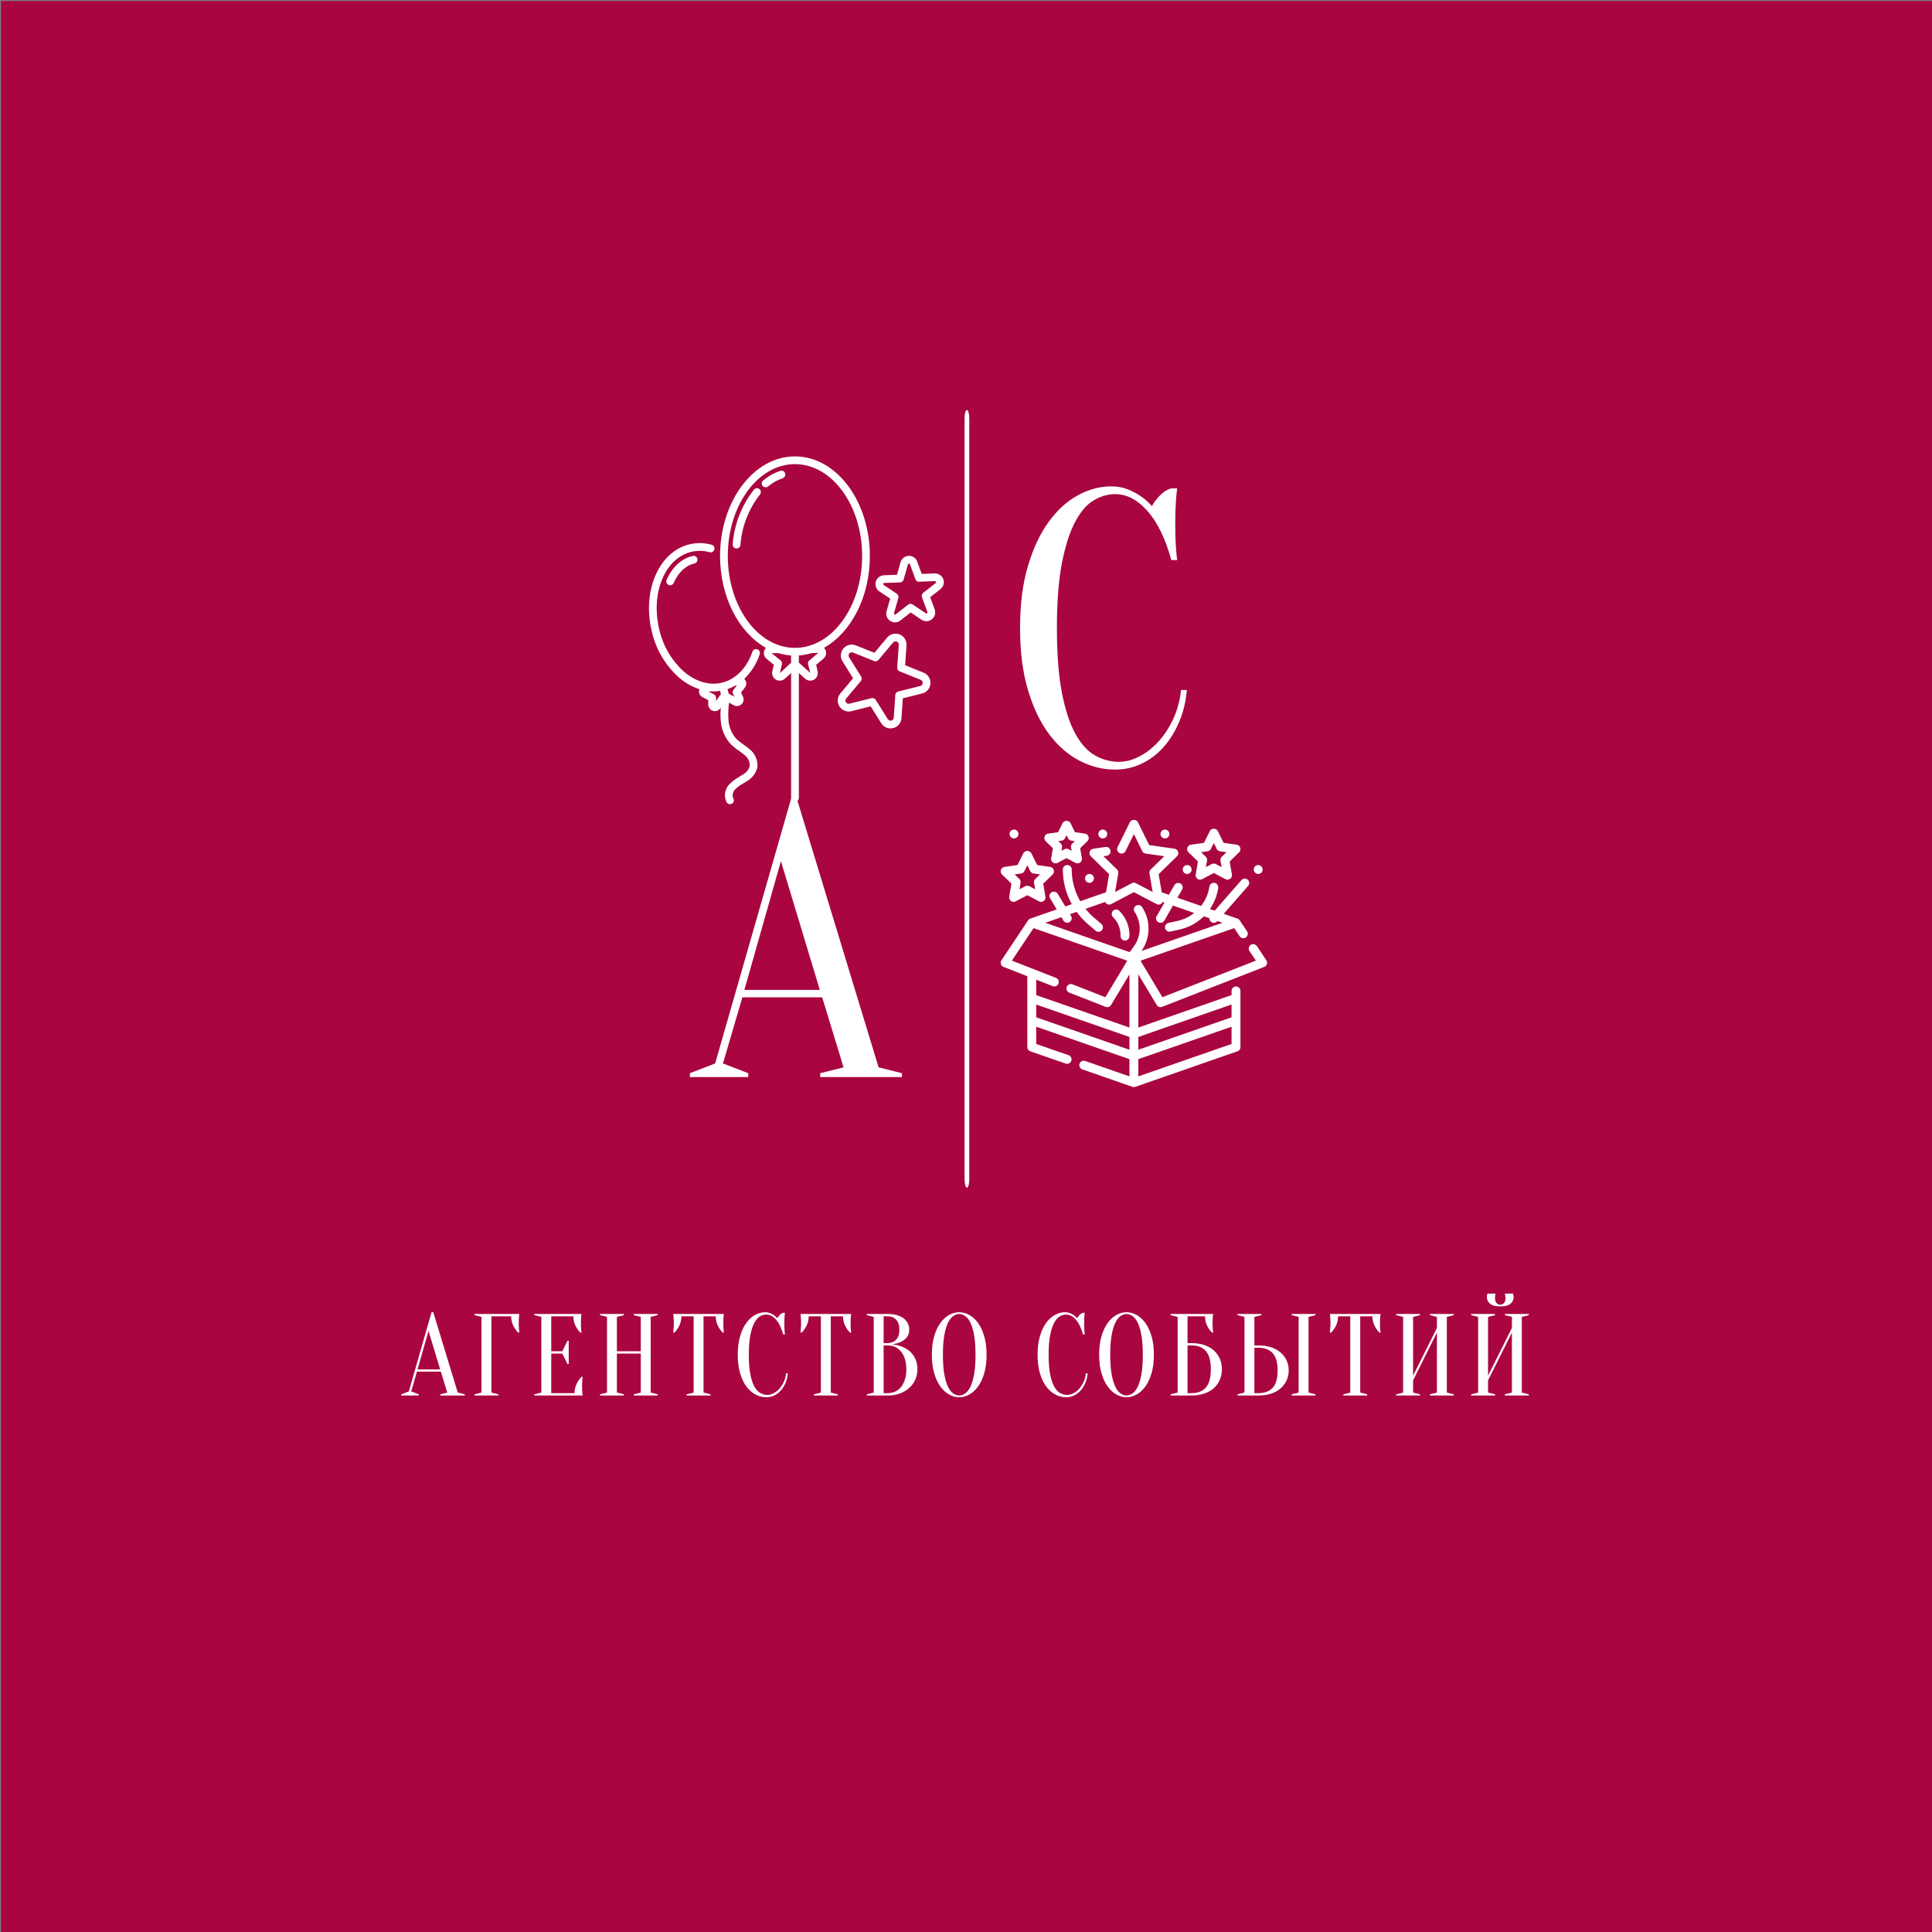 <?xml version="1.0" encoding="UTF-8" standalone="no" ?>
<!DOCTYPE svg PUBLIC "-//W3C//DTD SVG 1.1//EN" "http://www.w3.org/Graphics/SVG/1.1/DTD/svg11.dtd">
<svg xmlns="http://www.w3.org/2000/svg" xmlns:xlink="http://www.w3.org/1999/xlink" version="1.1" width="500" height="500" viewBox="0 0 500 500" xml:space="preserve">
<rect x="0" y="0" width="500" height="500" fill="#808080" stroke="none"/>
<desc>Created with Fabric.js 3.6.3</desc>
<defs>
</defs>
<g transform="matrix(0.5 0 0 0.5 250.25 250.25)"  >
<rect style="stroke: none; stroke-width: 1; stroke-dasharray: none; stroke-linecap: butt; stroke-dashoffset: 0; stroke-linejoin: miter; stroke-miterlimit: 4; fill: rgb(169,6,65); fill-rule: nonzero; opacity: 1;"  x="-500" y="-500" rx="0" ry="0" width="1000" height="1000" />
</g>
<g transform="matrix(1 0 0 1 250.503 351.686)" style=""  ><path fill="#ffffff" opacity="1" d="M-139.60-7.26L-142.44 2.72L-136.59 2.72L-139.60-7.26ZM-134.75 8.71L-136.41 3.29L-142.59 3.29L-144.09 8.41L-142.13 9.16L-142.13 9.47L-146.65 9.47L-146.65 9.16L-144.70 8.41L-138.82-12.08L-138.37-12.08L-132.04 8.71L-130.23 9.16L-130.23 9.47L-136.56 9.47L-136.56 9.16L-134.75 8.71Z"/><path fill="#ffffff" opacity="1" d="M-123.33-11.02L-123.33 8.71L-121.52 9.16L-121.52 9.47L-127.70 9.47L-127.70 9.16L-125.89 8.71L-125.89-10.87L-127.70-11.33L-127.70-11.63L-116.10-11.63Q-116.16-11.36-116.19-10.99L-116.19-10.99Q-116.22-10.66-116.24-10.23Q-116.25-9.79-116.25-9.22L-116.25-9.22Q-116.25-8.79-116.24-8.39Q-116.22-7.98-116.19-7.62L-116.19-7.62Q-116.16-7.20-116.10-6.81L-116.10-6.81L-116.40-6.81Q-117.18-7.59-117.70-8.67Q-118.21-9.76-118.21-11.02L-118.21-11.02L-123.33-11.02Z"/><path fill="#ffffff" opacity="1" d="M-107.84 8.86L-101.82 8.86Q-101.82 7.60-101.30 6.51Q-100.79 5.43-100.01 4.64L-100.01 4.64L-99.71 4.64Q-99.77 5.04-99.80 5.46L-99.80 5.46Q-99.83 5.82-99.84 6.24Q-99.86 6.66-99.86 7.06L-99.86 7.06Q-99.86 7.63-99.84 8.06Q-99.83 8.50-99.80 8.83L-99.80 8.83Q-99.77 9.19-99.71 9.47L-99.71 9.47L-112.21 9.47L-112.21 9.16L-110.40 8.71L-110.40-10.87L-112.21-11.33L-112.21-11.63L-100.01-11.63Q-100.07-11.36-100.10-10.99L-100.10-10.99Q-100.13-10.66-100.14-10.23Q-100.16-9.79-100.16-9.22L-100.16-9.22Q-100.16-8.79-100.14-8.39Q-100.13-7.98-100.10-7.62L-100.10-7.62Q-100.07-7.20-100.01-6.81L-100.01-6.81L-100.31-6.81Q-101.09-7.59-101.61-8.67Q-102.12-9.76-102.12-11.02L-102.12-11.02L-107.84-11.02L-107.84-1.98L-104.98-1.98L-103.63-4.70L-103.32-4.70L-103.32 1.33L-103.63 1.33L-104.98-1.38L-107.84-1.38L-107.84 8.86Z"/><path fill="#ffffff" opacity="1" d="M-84.67-1.38L-90.85-1.38L-90.85 8.71L-89.04 9.16L-89.04 9.47L-95.22 9.47L-95.22 9.16L-93.41 8.71L-93.41-10.87L-95.22-11.33L-95.22-11.63L-89.04-11.63L-89.04-11.33L-90.85-10.87L-90.85-1.98L-84.67-1.98L-84.67-10.87L-86.48-11.33L-86.48-11.63L-80.30-11.63L-80.30-11.33L-82.11-10.87L-82.11 8.71L-80.30 9.16L-80.30 9.47L-86.48 9.47L-86.48 9.16L-84.67 8.71L-84.67-1.38Z"/><path fill="#ffffff" opacity="1" d="M-68.43-11.02L-68.43 8.71L-66.62 9.16L-66.62 9.47L-72.80 9.47L-72.80 9.16L-70.99 8.71L-70.99-11.02L-74.16-11.02Q-74.16-9.76-74.67-8.67Q-75.18-7.59-75.96-6.81L-75.96-6.81L-76.26-6.81Q-76.23-7.20-76.20-7.62L-76.20-7.62Q-76.17-7.98-76.14-8.39Q-76.11-8.79-76.11-9.22L-76.11-9.22Q-76.11-9.79-76.14-10.23Q-76.17-10.66-76.20-10.99L-76.20-10.99Q-76.23-11.36-76.26-11.63L-76.26-11.63L-63.16-11.63Q-63.22-11.36-63.25-10.99L-63.25-10.99Q-63.28-10.66-63.29-10.23Q-63.31-9.79-63.31-9.22L-63.31-9.22Q-63.31-8.79-63.29-8.39Q-63.28-7.98-63.25-7.62L-63.25-7.62Q-63.22-7.20-63.16-6.81L-63.16-6.81L-63.46-6.81Q-64.24-7.59-64.75-8.67Q-65.27-9.76-65.27-11.02L-65.27-11.02L-68.43-11.02Z"/><path fill="#ffffff" opacity="1" d="M-52.19-11.48L-52.19-11.48Q-53.03-11.48-53.85-10.99Q-54.66-10.51-55.29-9.32Q-55.93-8.13-56.32-6.13Q-56.71-4.12-56.71-1.08L-56.71-1.08Q-56.71 1.96-56.32 3.97Q-55.93 5.97-55.26 7.16Q-54.60 8.35-53.73 8.83Q-52.85 9.32-51.89 9.32L-51.89 9.32Q-51.10 9.32-50.29 8.89Q-49.48 8.47-48.80 7.72Q-48.12 6.96-47.65 5.94Q-47.19 4.92-47.07 3.74L-47.07 3.74L-46.61 3.74Q-46.74 5.10-47.22 6.23Q-47.70 7.36-48.44 8.19Q-49.18 9.01-50.14 9.47Q-51.10 9.92-52.19 9.92L-52.19 9.92Q-53.61 9.92-54.93 9.24Q-56.26 8.56-57.30 7.19Q-58.34 5.82-58.95 3.76Q-59.57 1.69-59.57-1.08L-59.57-1.08Q-59.57-3.85-58.95-5.92Q-58.34-7.98-57.33-9.35Q-56.32-10.72-55.05-11.40Q-53.79-12.08-52.49-12.08L-52.49-12.08Q-51.77-12.08-51.18-11.84Q-50.59-11.60-50.17-11.30L-50.17-11.30Q-49.69-10.96-49.33-10.54L-49.33-10.54Q-49.09-10.99-48.68-11.40Q-48.27-11.81-47.82-11.93L-47.82-11.93L-47.37-11.93Q-47.43-11.48-47.46-11.02L-47.46-11.02Q-47.49-10.60-47.50-10.14Q-47.52-9.67-47.52-9.22L-47.52-9.22Q-47.52-8.70-47.50-8.21Q-47.49-7.71-47.46-7.29L-47.46-7.29Q-47.43-6.81-47.37-6.35L-47.37-6.35L-47.82-6.35Q-48.51-8.85-49.67-10.17Q-50.83-11.48-52.19-11.48Z"/><path fill="#ffffff" opacity="1" d="M-35.50-11.02L-35.50 8.71L-33.69 9.16L-33.69 9.47L-39.87 9.47L-39.87 9.16L-38.06 8.71L-38.06-11.02L-41.22-11.02Q-41.22-9.76-41.73-8.67Q-42.25-7.59-43.03-6.81L-43.03-6.81L-43.33-6.81Q-43.30-7.20-43.27-7.62L-43.27-7.62Q-43.24-7.98-43.21-8.39Q-43.18-8.79-43.18-9.22L-43.18-9.22Q-43.18-9.79-43.21-10.23Q-43.24-10.66-43.27-10.99L-43.27-10.99Q-43.30-11.36-43.33-11.63L-43.33-11.63L-30.22-11.63Q-30.28-11.36-30.31-10.99L-30.31-10.99Q-30.34-10.66-30.36-10.23Q-30.37-9.79-30.37-9.22L-30.37-9.22Q-30.37-8.79-30.36-8.39Q-30.34-7.98-30.31-7.62L-30.31-7.62Q-30.28-7.20-30.22-6.81L-30.22-6.81L-30.52-6.81Q-31.31-7.59-31.82-8.67Q-32.33-9.76-32.33-11.02L-32.33-11.02L-35.50-11.02Z"/><path fill="#ffffff" opacity="1" d="M-20.76 9.47L-26.18 9.47L-26.18 9.16L-24.38 8.71L-24.38-10.87L-26.18-11.33L-26.18-11.63L-20.76-11.63Q-19.34-11.63-18.31-11.31Q-17.27-10.99-16.57-10.44Q-15.88-9.88-15.53-9.14Q-15.19-8.40-15.19-7.56L-15.19-7.56Q-15.19-6.90-15.38-6.38Q-15.58-5.87-15.89-5.49Q-16.21-5.12-16.62-4.83Q-17.02-4.55-17.45-4.36L-17.45-4.36Q-18.44-3.91-19.71-3.79L-19.71-3.79Q-17.84-3.61-16.39-2.86L-16.39-2.86Q-15.76-2.53-15.17-2.06Q-14.58-1.59-14.12-0.91Q-13.65-0.24-13.36 0.65Q-13.08 1.54-13.08 2.69L-13.08 2.69Q-13.08 4.10-13.62 5.34Q-14.16 6.57-15.17 7.49Q-16.18 8.41-17.60 8.94Q-19.01 9.47-20.76 9.47L-20.76 9.47ZM-20.76-3.49L-21.82-3.49L-21.82 8.86L-20.76 8.86Q-19.74 8.86-18.86 8.47Q-17.99 8.08-17.34 7.30Q-16.69 6.51-16.32 5.37Q-15.94 4.22-15.94 2.69L-15.94 2.69Q-15.94 1.15-16.32 0.00Q-16.69-1.14-17.34-1.92Q-17.99-2.71-18.86-3.10Q-19.74-3.49-20.76-3.49L-20.76-3.49ZM-21.82-11.02L-21.82-4.09L-20.76-4.09Q-19.41-4.12-18.58-4.98Q-17.75-5.84-17.75-7.56L-17.75-7.56Q-17.75-9.28-18.58-10.15Q-19.41-11.02-20.76-11.02L-20.76-11.02L-21.82-11.02Z"/><path fill="#ffffff" opacity="1" d="M4.82-1.08L4.82-1.08Q4.82 1.69 4.20 3.76Q3.59 5.82 2.58 7.19Q1.57 8.56 0.30 9.24Q-0.96 9.92-2.26 9.92L-2.26 9.92Q-3.56 9.92-4.82 9.24Q-6.09 8.56-7.10 7.19Q-8.11 5.82-8.72 3.76Q-9.34 1.69-9.34-1.08L-9.34-1.08Q-9.34-3.85-8.72-5.92Q-8.11-7.98-7.10-9.35Q-6.09-10.72-4.82-11.40Q-3.56-12.08-2.26-12.08L-2.26-12.08Q-0.96-12.08 0.30-11.40Q1.57-10.72 2.58-9.35Q3.59-7.98 4.20-5.92Q4.82-3.85 4.82-1.08ZM1.96-1.08L1.96-1.08Q1.96-4.18 1.58-6.22Q1.21-8.25 0.59-9.46Q-0.03-10.66-0.78-11.14Q-1.54-11.63-2.26-11.63L-2.26-11.63Q-2.98-11.63-3.74-11.14Q-4.49-10.66-5.11-9.46Q-5.73-8.25-6.10-6.22Q-6.48-4.18-6.48-1.08L-6.48-1.08Q-6.48 2.02-6.10 4.06Q-5.73 6.09-5.11 7.30Q-4.49 8.50-3.74 8.98Q-2.98 9.47-2.26 9.47L-2.26 9.47Q-1.54 9.47-0.78 8.98Q-0.03 8.50 0.59 7.30Q1.21 6.09 1.58 4.06Q1.96 2.02 1.96-1.08Z"/><path fill="#ffffff" opacity="1" d=""/><path fill="#ffffff" opacity="1" d="M25.40-11.48L25.40-11.48Q24.56-11.48 23.74-10.99Q22.93-10.51 22.30-9.32Q21.67-8.13 21.27-6.13Q20.88-4.12 20.88-1.08L20.88-1.08Q20.88 1.96 21.27 3.97Q21.67 5.97 22.33 7.16Q22.99 8.35 23.86 8.83Q24.74 9.32 25.70 9.32L25.70 9.32Q26.49 9.32 27.30 8.89Q28.11 8.47 28.79 7.72Q29.47 6.96 29.94 5.94Q30.40 4.92 30.52 3.74L30.52 3.74L30.98 3.74Q30.86 5.10 30.37 6.23Q29.89 7.36 29.15 8.19Q28.41 9.01 27.45 9.47Q26.49 9.92 25.40 9.92L25.40 9.92Q23.99 9.92 22.66 9.24Q21.33 8.56 20.29 7.19Q19.25 5.82 18.64 3.76Q18.02 1.69 18.02-1.08L18.02-1.08Q18.02-3.85 18.64-5.92Q19.25-7.98 20.26-9.35Q21.27-10.72 22.54-11.40Q23.80-12.08 25.10-12.08L25.10-12.08Q25.82-12.08 26.41-11.84Q27.00-11.60 27.42-11.30L27.42-11.30Q27.90-10.96 28.26-10.54L28.26-10.54Q28.51-10.99 28.91-11.40Q29.32-11.81 29.77-11.93L29.77-11.93L30.22-11.93Q30.16-11.48 30.13-11.02L30.13-11.02Q30.10-10.60 30.09-10.14Q30.07-9.67 30.07-9.22L30.07-9.22Q30.07-8.70 30.09-8.21Q30.10-7.71 30.13-7.29L30.13-7.29Q30.16-6.81 30.22-6.35L30.22-6.35L29.77-6.35Q29.08-8.85 27.92-10.17Q26.76-11.48 25.40-11.48Z"/><path fill="#ffffff" opacity="1" d="M48.12-1.08L48.12-1.08Q48.12 1.69 47.50 3.76Q46.89 5.82 45.88 7.19Q44.87 8.56 43.60 9.24Q42.34 9.92 41.04 9.92L41.04 9.92Q39.74 9.92 38.48 9.24Q37.21 8.56 36.20 7.19Q35.19 5.82 34.58 3.76Q33.96 1.69 33.96-1.08L33.96-1.08Q33.96-3.85 34.58-5.92Q35.19-7.98 36.20-9.35Q37.21-10.72 38.48-11.40Q39.74-12.08 41.04-12.08L41.04-12.08Q42.34-12.08 43.60-11.40Q44.87-10.72 45.88-9.35Q46.89-7.98 47.50-5.92Q48.12-3.85 48.12-1.08ZM45.26-1.08L45.26-1.08Q45.26-4.18 44.88-6.22Q44.51-8.25 43.89-9.46Q43.27-10.66 42.52-11.14Q41.76-11.63 41.04-11.63L41.04-11.63Q40.32-11.63 39.56-11.14Q38.81-10.66 38.19-9.46Q37.58-8.25 37.20-6.22Q36.82-4.18 36.82-1.08L36.82-1.08Q36.82 2.02 37.20 4.06Q37.58 6.09 38.19 7.30Q38.81 8.50 39.56 8.98Q40.32 9.47 41.04 9.47L41.04 9.47Q41.76 9.47 42.52 8.98Q43.27 8.50 43.89 7.30Q44.51 6.09 44.88 4.06Q45.26 2.02 45.26-1.08Z"/><path fill="#ffffff" opacity="1" d="M56.83-11.02L56.83-4.09L57.88-4.09Q59.75-4.09 61.21-3.58Q62.68-3.07 63.67-2.17Q64.66-1.26 65.19-0.03Q65.72 1.21 65.72 2.69L65.72 2.69Q65.72 4.16 65.19 5.40Q64.66 6.63 63.67 7.54Q62.68 8.44 61.21 8.95Q59.75 9.47 57.88 9.47L57.88 9.47L52.46 9.47L52.46 9.16L54.27 8.71L54.27-10.87L52.46-11.33L52.46-11.63L63.46-11.63Q63.40-11.36 63.37-10.99L63.37-10.99Q63.34-10.66 63.32-10.23Q63.31-9.79 63.31-9.22L63.31-9.22Q63.31-8.79 63.32-8.39Q63.34-7.98 63.37-7.62L63.37-7.62Q63.40-7.20 63.46-6.81L63.46-6.81L63.16-6.81Q62.37-7.59 61.86-8.67Q61.35-9.76 61.35-11.02L61.35-11.02L56.83-11.02ZM56.83-3.49L56.83 8.86L57.88 8.86Q60.26 8.86 61.56 7.42Q62.86 5.97 62.86 2.69L62.86 2.69Q62.86-0.60 61.56-2.04Q60.26-3.49 57.88-3.49L57.88-3.49L56.83-3.49Z"/><path fill="#ffffff" opacity="1" d="M88.14-10.87L88.14 8.71L89.95 9.16L89.95 9.47L83.77 9.47L83.77 9.16L85.58 8.71L85.58-10.87L83.77-11.33L83.77-11.63L89.95-11.63L89.95-11.33L88.14-10.87ZM74.13-3.49L75.18-3.49Q77.05-3.49 78.51-2.99Q79.97-2.50 80.97-1.61Q81.96-0.72 82.49 0.46Q83.01 1.63 83.01 2.99L83.01 2.99Q83.01 4.34 82.49 5.52Q81.96 6.69 80.97 7.58Q79.97 8.47 78.51 8.97Q77.05 9.47 75.18 9.47L75.18 9.47L69.76 9.47L69.76 9.16L71.56 8.71L71.56-10.87L69.76-11.33L69.76-11.63L75.93-11.63L75.93-11.33L74.13-10.87L74.13-3.49ZM74.13-2.89L74.13 8.86L75.18 8.86Q77.56 8.86 78.86 7.46Q80.15 6.06 80.15 2.99L80.15 2.99Q80.15-0.09 78.86-1.49Q77.56-2.89 75.18-2.89L75.18-2.89L74.13-2.89Z"/><path fill="#ffffff" opacity="1" d="M101.52-11.02L101.52 8.71L103.32 9.16L103.32 9.47L97.15 9.47L97.15 9.16L98.95 8.71L98.95-11.02L95.79-11.02Q95.79-9.76 95.28-8.67Q94.77-7.59 93.98-6.81L93.98-6.81L93.68-6.81Q93.71-7.20 93.74-7.62L93.74-7.62Q93.77-7.98 93.80-8.39Q93.83-8.79 93.83-9.22L93.83-9.22Q93.83-9.79 93.80-10.23Q93.77-10.66 93.74-10.99L93.74-10.99Q93.71-11.36 93.68-11.63L93.68-11.63L106.79-11.63Q106.73-11.36 106.70-10.99L106.70-10.99Q106.67-10.66 106.65-10.23Q106.64-9.79 106.64-9.22L106.64-9.22Q106.64-8.79 106.65-8.39Q106.67-7.98 106.70-7.62L106.70-7.62Q106.73-7.20 106.79-6.81L106.79-6.81L106.49-6.81Q105.70-7.59 105.19-8.67Q104.68-9.76 104.68-11.02L104.68-11.02L101.52-11.02Z"/><path fill="#ffffff" opacity="1" d="M121.37-6.81L115.20 5.55L115.20 8.71L117.00 9.16L117.00 9.47L110.83 9.47L110.83 9.16L112.63 8.71L112.63-10.87L110.83-11.33L110.83-11.63L117.00-11.63L117.00-11.33L115.20-10.87L115.20 4.34L121.37-8.01L121.37-10.87L119.57-11.33L119.57-11.63L125.74-11.63L125.74-11.33L123.93-10.87L123.93 8.71L125.74 9.16L125.74 9.47L119.57 9.47L119.57 9.16L121.37 8.71L121.37-6.81Z"/><path fill="#ffffff" opacity="1" d="M140.78-6.81L134.60 5.55L134.60 8.71L136.41 9.16L136.41 9.47L130.23 9.47L130.23 9.16L132.04 8.71L132.04-10.87L130.23-11.33L130.23-11.63L136.41-11.63L136.41-11.33L134.60-10.87L134.60 4.34L140.78-8.01L140.78-10.87L138.97-11.33L138.97-11.63L145.15-11.63L145.15-11.33L143.34-10.87L143.34 8.71L145.15 9.16L145.15 9.47L138.97 9.47L138.97 9.16L140.78 8.71L140.78-6.81ZM137.77-14.04L137.77-14.04Q138.34-14.04 138.73-14.47Q139.12-14.91 139.12-15.69L139.12-15.69Q139.12-15.94 139.09-16.13Q139.06-16.33 139.03-16.51L139.03-16.51Q139.00-16.69 138.97-16.90L138.97-16.90L141.08-16.90Q141.11-16.78 141.14-16.63L141.14-16.63Q141.17-16.48 141.20-16.31Q141.23-16.15 141.23-16.00L141.23-16.00Q141.23-14.97 140.40-14.28Q139.57-13.59 137.77-13.59L137.77-13.59Q135.96-13.59 135.13-14.28Q134.30-14.97 134.30-16.00L134.30-16.00Q134.30-16.15 134.31-16.31Q134.33-16.48 134.36-16.63L134.36-16.63Q134.39-16.78 134.45-16.90L134.45-16.90L136.56-16.90Q136.50-16.69 136.47-16.51L136.47-16.51Q136.44-16.33 136.42-16.13Q136.41-15.94 136.41-15.69L136.41-15.69Q136.41-14.91 136.80-14.47Q137.19-14.04 137.77-14.04Z"/></g><g transform="matrix(1 0 0 1 180.841 247.111)" style=""  ><path fill="#ffffff" opacity="1" d="M21.26-24.25L11.80 9.08L31.33 9.08L21.26-24.25ZM37.47 29.12L31.94 10.99L11.29 10.99L6.26 28.11L12.80 30.63L12.80 31.63L-2.30 31.63L-2.30 30.63L4.24 28.11L23.88-40.37L25.39-40.37L46.54 29.12L52.58 30.63L52.58 31.63L31.43 31.63L31.43 30.63L37.47 29.12Z"/></g><g transform="matrix(0 -2.359 0.609 0 250.24 206.752)"  >
<path style="stroke: none; stroke-width: 1; stroke-dasharray: none; stroke-linecap: butt; stroke-dashoffset: 0; stroke-linejoin: miter; stroke-miterlimit: 4; fill: rgb(255,255,255); fill-rule: nonzero; opacity: 1;"  transform=" translate(-49.95, -50)" d="M 91.7 49 H 8.3 c -0.6 0 -1 0.4 -1 1 s 0.4 1 1 1 h 83.3 c 0.6 0 1 -0.4 1 -1 S 92.2 49 91.7 49 z" stroke-linecap="round" />
</g>
<g transform="matrix(1 0 0 1 313.809 166.119)" style=""  ><path fill="#ffffff" opacity="1" d="M-25.22-38.24L-25.22-38.24Q-28.03-38.24-30.75-36.63Q-33.46-35.03-35.56-31.06Q-37.67-27.09-38.98-20.42Q-40.28-13.74-40.28-3.60L-40.28-3.60Q-40.28 6.54-38.98 13.22Q-37.67 19.89-35.46 23.86Q-33.26 27.82-30.34 29.43Q-27.43 31.04-24.22 31.04L-24.22 31.04Q-21.61 31.04-18.90 29.63Q-16.19 28.23-13.93 25.72Q-11.67 23.21-10.11 19.79Q-8.56 16.38-8.16 12.46L-8.16 12.46L-6.65 12.46Q-7.05 16.98-8.66 20.75Q-10.26 24.51-12.72 27.27Q-15.18 30.03-18.40 31.54Q-21.61 33.05-25.22 33.05L-25.22 33.05Q-29.94 33.05-34.36 30.79Q-38.78 28.53-42.24 23.96Q-45.70 19.39-47.76 12.51Q-49.82 5.64-49.82-3.60L-49.82-3.60Q-49.82-12.84-47.76-19.71Q-45.70-26.59-42.34-31.16Q-38.98-35.73-34.76-37.99Q-30.54-40.25-26.23-40.25L-26.23-40.25Q-23.82-40.25-21.86-39.44Q-19.90-38.64-18.50-37.64L-18.50-37.64Q-16.89-36.53-15.69-35.13L-15.69-35.13Q-14.88-36.63-13.53-37.99Q-12.17-39.34-10.67-39.74L-10.67-39.74L-9.16-39.74Q-9.36-38.24-9.46-36.73L-9.46-36.73Q-9.56-35.33-9.61-33.77Q-9.66-32.21-9.66-30.71L-9.66-30.71Q-9.66-29.00-9.61-27.34Q-9.56-25.69-9.46-24.28L-9.46-24.28Q-9.36-22.68-9.16-21.17L-9.16-21.17L-10.67-21.17Q-12.97-29.50-16.84-33.87Q-20.71-38.24-25.22-38.24Z"/></g><g transform="matrix(0.75 0 0 0.75 206.103 163.103)"  >
<g style=""   >
		<g transform="matrix(1.333 0 0 1.333 -17.121 -38.606)"  >
<path style="stroke: none; stroke-width: 1; stroke-dasharray: none; stroke-linecap: butt; stroke-dashoffset: 0; stroke-linejoin: miter; stroke-miterlimit: 4; fill: rgb(255,255,255); fill-rule: nonzero; opacity: 1;"  transform=" translate(-37.159, -21.046)" d="m 39.031 13.602 c -3.199 4.066 -5.121 8.996 -5.512 14.156 c -0.023 0.266 0.055 0.527 0.223 0.73 c 0.172 0.207 0.414 0.336 0.68 0.359 c 0.031 0.004 0.066 0.004 0.098 0 c 0.512 0 0.941 -0.387 0.996 -0.898 c 0.352 -4.762 2.113 -9.309 5.055 -13.066 c 0.355 -0.426 0.297 -1.059 -0.129 -1.41 c -0.422 -0.355 -1.055 -0.297 -1.41 0.129 z" stroke-linecap="round" />
</g>
		<g transform="matrix(1.333 0 0 1.333 -7.879 -52.192)"  >
<path style="stroke: none; stroke-width: 1; stroke-dasharray: none; stroke-linecap: butt; stroke-dashoffset: 0; stroke-linejoin: miter; stroke-miterlimit: 4; fill: rgb(255,255,255); fill-rule: nonzero; opacity: 1;"  transform=" translate(-44.091, -10.856)" d="m 45.789 8.77 c -1.594 0.547 -3.074 1.379 -4.367 2.453 c -0.211 0.168 -0.348 0.41 -0.375 0.676 c -0.027 0.27 0.051 0.535 0.219 0.742 c 0.172 0.207 0.418 0.34 0.684 0.363 c 0.266 0.023 0.531 -0.059 0.738 -0.23 c 1.109 -0.926 2.375 -1.641 3.742 -2.113 c 0.258 -0.078 0.473 -0.258 0.598 -0.496 c 0.125 -0.242 0.148 -0.523 0.059 -0.781 c -0.086 -0.254 -0.273 -0.465 -0.516 -0.582 c -0.246 -0.117 -0.527 -0.129 -0.781 -0.031 z" stroke-linecap="round" />
</g>
		<g transform="matrix(1.333 0 0 1.333 -0.489 -0.393)"  >
<path style="stroke: none; stroke-width: 1; stroke-dasharray: none; stroke-linecap: butt; stroke-dashoffset: 0; stroke-linejoin: miter; stroke-miterlimit: 4; fill: rgb(255,255,255); fill-rule: nonzero; opacity: 1;"  transform=" translate(-49.633, -49.705)" d="m 57.145 54.555 c 6.973 -3.91 11.875 -13.094 11.875 -23.77 c 0 -14.219 -8.695 -25.785 -19.387 -25.785 c -10.691 0 -19.387 11.566 -19.387 25.785 c 0 10.676 4.898 19.859 11.875 23.77 c -0.375 0.383 -0.574 0.91 -0.543 1.449 c 0.031 0.539 0.289 1.039 0.707 1.379 l 1.875 1.574 l -0.387 1.699 h -0.004 c -0.191 0.832 0.184 1.695 0.922 2.129 c 0.738 0.434 1.672 0.34 2.309 -0.234 l 1.637 -1.473 v 32.332 c 0 0.551 0.445 1 1 1 c 0.551 0 1 -0.449 1 -1 v -32.332 l 1.637 1.473 h -0.004 c 0.637 0.57 1.574 0.668 2.312 0.23 c 0.738 -0.434 1.109 -1.297 0.914 -2.133 l -0.387 -1.699 l 1.875 -1.574 c 0.418 -0.34 0.672 -0.84 0.703 -1.379 c 0.031 -0.535 -0.164 -1.062 -0.539 -1.449 z m -24.898 -23.77 c 0 -13.113 7.801 -23.785 17.387 -23.785 c 9.59 0 17.387 10.672 17.387 23.785 c 0 13.113 -7.801 23.785 -17.387 23.785 c -9.586 -0.004 -17.387 -10.672 -17.387 -23.785 z m 13.477 30.316 l 0.523 -2.293 l -0.004 -0.004 c 0.086 -0.363 -0.043 -0.746 -0.328 -0.988 l -2.363 -1.898 h 1.766 h -0.004 c 1.078 0.332 2.195 0.539 3.32 0.617 v 1.863 z m 7.633 -3.281 v -0.004 c -0.289 0.242 -0.418 0.625 -0.332 0.988 l 0.582 2.258 l -2.973 -2.676 v -1.852 c 1.133 -0.082 2.25 -0.289 3.336 -0.625 l 1.727 -0.059 z" stroke-linecap="round" />
</g>
		<g transform="matrix(1.333 0 0 1.333 -31.72 14.99)"  >
<path style="stroke: none; stroke-width: 1; stroke-dasharray: none; stroke-linecap: butt; stroke-dashoffset: 0; stroke-linejoin: miter; stroke-miterlimit: 4; fill: rgb(255,255,255); fill-rule: nonzero; opacity: 1;"  transform=" translate(-26.21, -61.243)" d="m 39.906 54.941 c -0.523 -0.18 -1.09 0.098 -1.273 0.617 c -1.492 4.293 -4.406 7.227 -8 8.043 c -3.238 0.738 -6.699 -0.285 -9.734 -2.891 v 0.004 c -3.297 -2.973 -5.559 -6.914 -6.465 -11.258 c -2.125 -9.355 1.672 -18.23 8.465 -19.773 c 1.535 -0.348 3.133 -0.305 4.644 0.121 c 0.535 0.145 1.086 -0.172 1.23 -0.703 c 0.145 -0.531 -0.168 -1.082 -0.703 -1.23 c -1.832 -0.512 -3.762 -0.559 -5.613 -0.141 c -7.867 1.789 -12.344 11.734 -9.973 22.168 c 1 4.766 3.492 9.086 7.117 12.336 c 1.543 1.352 3.348 2.383 5.297 3.023 c -0.043 0.109 -0.078 0.223 -0.098 0.336 c -0.094 0.719 0.273 1.414 0.918 1.742 l 1.477 0.758 v 1.137 h -0.004 c 0 0.746 0.484 1.406 1.199 1.633 c 0.711 0.227 1.488 -0.035 1.918 -0.648 l 0.133 -0.188 c -0.105 1.121 -0.109 2.246 -0.016 3.363 c 0.145 2.215 1.016 4.316 2.473 5.984 c 0.668 0.664 1.398 1.262 2.18 1.785 c 0.484 0.348 0.945 0.676 1.367 1.039 c 0.949 0.668 1.512 1.758 1.5 2.918 c -0.277 0.988 -0.953 1.816 -1.863 2.289 c -0.289 0.191 -0.59 0.371 -0.887 0.555 c -0.898 0.488 -1.723 1.102 -2.449 1.82 c -1.281 1.234 -1.605 3.16 -0.801 4.742 c 0.133 0.238 0.359 0.414 0.621 0.48 c 0.266 0.07 0.547 0.027 0.777 -0.117 c 0.234 -0.141 0.395 -0.375 0.453 -0.641 s 0.004 -0.547 -0.152 -0.77 c -0.309 -0.82 -0.086 -1.742 0.566 -2.332 c 0.602 -0.578 1.281 -1.074 2.019 -1.473 c 0.324 -0.195 0.645 -0.391 0.957 -0.602 c 1.391 -0.766 2.387 -2.098 2.734 -3.652 c 0.141 -1.848 -0.68 -3.637 -2.176 -4.734 c -0.492 -0.422 -1.012 -0.793 -1.512 -1.152 c -0.672 -0.449 -1.305 -0.961 -1.879 -1.531 c -1.152 -1.348 -1.828 -3.031 -1.934 -4.801 c -0.102 -1.484 -0.047 -2.981 0.164 -4.457 l 1.211 0.676 h -0.004 c 0.652 0.363 1.469 0.262 2.012 -0.25 c 0.543 -0.512 0.695 -1.316 0.371 -1.992 l -0.492 -1.023 l 1 -1.324 c 0.438 -0.57 0.469 -1.359 0.07 -1.965 c -0.07 -0.098 -0.148 -0.188 -0.238 -0.266 c 1.832 -1.777 3.203 -3.969 4 -6.387 c 0.18 -0.52 -0.094 -1.086 -0.609 -1.27 z m -10.707 13.387 v -0.848 c 0 -0.375 -0.207 -0.719 -0.543 -0.887 l -1.32 -0.68 l 0.48 -0.109 c 0.242 0.016 0.484 0.035 0.723 0.035 c 0.57 -0.004 1.141 -0.055 1.703 -0.145 c 0.094 0.277 0.168 0.559 0.223 0.844 z m 5.418 -4.078 l -0.898 1.188 c -0.227 0.301 -0.266 0.699 -0.102 1.039 l 0.367 0.762 l -1.523 -0.848 c -0.059 -0.395 -0.152 -0.781 -0.27 -1.16 c 0.684 -0.227 1.34 -0.52 1.969 -0.875 z" stroke-linecap="round" />
</g>
		<g transform="matrix(1.333 0 0 1.333 -39.506 -20.593)"  >
<path style="stroke: none; stroke-width: 1; stroke-dasharray: none; stroke-linecap: butt; stroke-dashoffset: 0; stroke-linejoin: miter; stroke-miterlimit: 4; fill: rgb(255,255,255); fill-rule: nonzero; opacity: 1;"  transform=" translate(-20.371, -34.555)" d="m 23.156 30.785 c -2.883 0.656 -5.273 2.852 -6.734 6.18 h -0.004 c -0.219 0.504 0.008 1.094 0.516 1.316 c 0.125 0.055 0.262 0.082 0.398 0.082 c 0.398 0 0.758 -0.234 0.914 -0.598 c 1.199 -2.734 3.102 -4.523 5.352 -5.035 c 0.266 -0.051 0.5 -0.211 0.648 -0.438 c 0.148 -0.227 0.195 -0.504 0.137 -0.766 c -0.059 -0.266 -0.227 -0.492 -0.457 -0.633 s -0.512 -0.184 -0.773 -0.113 z" stroke-linecap="round" />
</g>
		<g transform="matrix(1.333 0 0 1.333 30.267 17.528)"  >
<path style="stroke: none; stroke-width: 1; stroke-dasharray: none; stroke-linecap: butt; stroke-dashoffset: 0; stroke-linejoin: miter; stroke-miterlimit: 4; fill: rgb(255,255,255); fill-rule: nonzero; opacity: 1;"  transform=" translate(-72.701, -63.146)" d="m 82.93 60.988 l -4.785 -1.93 l 0.355 -5.148 c 0.082 -1.223 -0.633 -2.363 -1.77 -2.82 c -1.137 -0.461 -2.441 -0.133 -3.231 0.805 l -3.312 3.957 l -4.789 -1.934 c -1.137 -0.457 -2.441 -0.133 -3.231 0.809 c -0.789 0.941 -0.883 2.285 -0.23 3.324 l 2.738 4.375 l -3.316 3.953 v 0.004 c -0.789 0.941 -0.879 2.281 -0.23 3.324 c 0.652 1.039 1.898 1.543 3.09 1.246 l 5.008 -1.254 l 2.738 4.375 h -0.004 c 0.508 0.828 1.406 1.336 2.379 1.336 c 0.238 0 0.48 -0.031 0.711 -0.09 c 1.199 -0.285 2.07 -1.32 2.141 -2.551 l 0.355 -5.148 l 5.008 -1.254 h 0.004 c 1.188 -0.301 2.051 -1.332 2.137 -2.555 c 0.086 -1.227 -0.629 -2.367 -1.766 -2.824 z m -0.859 3.441 l -5.711 1.426 c -0.418 0.105 -0.727 0.469 -0.754 0.898 l -0.406 5.875 c -0.023 0.363 -0.277 0.664 -0.629 0.754 c -0.352 0.09 -0.719 -0.059 -0.91 -0.367 l -3.121 -4.992 h -0.004 c -0.18 -0.293 -0.5 -0.469 -0.844 -0.469 c -0.082 0 -0.164 0.012 -0.246 0.031 l -5.715 1.43 l 0.004 -0.004 c -0.352 0.094 -0.719 -0.059 -0.91 -0.367 c -0.199 -0.305 -0.172 -0.703 0.07 -0.977 l 3.781 -4.512 v -0.004 c 0.277 -0.332 0.309 -0.805 0.078 -1.172 l -3.121 -4.988 c -0.191 -0.309 -0.168 -0.703 0.066 -0.98 c 0.23 -0.277 0.617 -0.375 0.953 -0.238 l 5.461 2.199 c 0.402 0.164 0.863 0.047 1.141 -0.285 l 3.781 -4.512 c 0.23 -0.277 0.617 -0.375 0.949 -0.238 c 0.336 0.133 0.547 0.469 0.523 0.832 l -0.406 5.875 c -0.031 0.434 0.219 0.84 0.621 1 l 5.461 2.199 c 0.336 0.137 0.543 0.473 0.52 0.832 c -0.023 0.363 -0.277 0.664 -0.629 0.754 z" stroke-linecap="round" />
</g>
		<g transform="matrix(1.333 0 0 1.333 39.082 -14.183)"  >
<path style="stroke: none; stroke-width: 1; stroke-dasharray: none; stroke-linecap: butt; stroke-dashoffset: 0; stroke-linejoin: miter; stroke-miterlimit: 4; fill: rgb(255,255,255); fill-rule: nonzero; opacity: 1;"  transform=" translate(-79.311, -39.363)" d="m 85.801 35.301 l -3.367 0.121 l -1.156 -3.164 v -0.004 c -0.324 -0.938 -1.23 -1.547 -2.219 -1.492 c -0.992 0.023 -1.848 0.695 -2.109 1.648 l -0.922 3.238 l -3.367 0.121 l -0.004 0.004 c -0.984 0.035 -1.836 0.703 -2.106 1.652 c -0.273 0.949 0.098 1.961 0.918 2.512 l 2.801 1.879 l -0.926 3.242 c -0.285 0.949 0.09 1.973 0.918 2.516 c 0.816 0.559 1.902 0.52 2.672 -0.102 l 2.644 -2.074 l 2.801 1.883 c 0.816 0.551 1.898 0.512 2.676 -0.098 c 0.777 -0.605 1.074 -1.645 0.734 -2.574 l -1.156 -3.164 l 2.652 -2.078 c 0.777 -0.605 1.074 -1.645 0.738 -2.574 c -0.34 -0.926 -1.238 -1.531 -2.223 -1.492 z m 0.254 2.492 l -3.227 2.527 v -0.004 c -0.34 0.27 -0.473 0.727 -0.324 1.133 l 1.406 3.848 c 0.051 0.109 0.012 0.242 -0.09 0.312 c -0.09 0.082 -0.227 0.086 -0.324 0.012 l -3.398 -2.285 v -0.004 c -0.359 -0.242 -0.836 -0.223 -1.176 0.043 l -3.231 2.523 c -0.094 0.074 -0.223 0.082 -0.324 0.016 c -0.098 -0.07 -0.145 -0.191 -0.109 -0.309 l 1.125 -3.938 c 0.121 -0.418 -0.043 -0.863 -0.402 -1.105 l -3.398 -2.285 c -0.098 -0.066 -0.145 -0.191 -0.109 -0.305 c 0.031 -0.117 0.133 -0.195 0.254 -0.203 l 4.094 -0.148 c 0.434 -0.012 0.805 -0.305 0.926 -0.723 l 1.125 -3.938 h -0.004 c 0.027 -0.121 0.137 -0.203 0.258 -0.199 h 0.016 c 0.117 -0.008 0.223 0.066 0.254 0.18 l 1.406 3.848 c 0.133 0.418 0.535 0.688 0.973 0.652 l 4.094 -0.148 v 0.004 c 0.121 -0.004 0.23 0.066 0.27 0.18 c 0.043 0.113 0.008 0.238 -0.09 0.312 z" stroke-linecap="round" />
</g>
</g>
</g>
<g transform="matrix(1.149 0 0 1.149 293.448 246.861)"  >
<g style=""   >
		<g transform="matrix(1 0 0 1 18 -22.449)"  >
<path style="stroke: none; stroke-width: 1; stroke-dasharray: none; stroke-linecap: butt; stroke-dashoffset: 0; stroke-linejoin: miter; stroke-miterlimit: 4; fill: rgb(255,255,255); fill-rule: nonzero; opacity: 1;"  transform=" translate(-50, -9.551)" d="M 46.425 11.191 l -0.5 2.923 a 1 1 0 0 0 1.451 1.054 L 50 13.789 l 2.625 1.379 a 1 1 0 0 0 1.451 -1.054 l -0.5 -2.923 L 55.7 9.122 a 1 1 0 0 0 -0.554 -1.706 l -2.935 -0.427 L 50.9 4.33 a 1.042 1.042 0 0 0 -1.794 0 L 47.791 6.989 l -2.935 0.427 A 1 1 0 0 0 44.3 9.122 Z m 2.174 -2.3 a 1 1 0 0 0 0.753 -0.547 L 50 7.032 l 0.648 1.314 a 1 1 0 0 0 0.753 0.547 l 1.45 0.211 L 51.8 10.126 a 1 1 0 0 0 -0.288 0.885 l 0.248 1.444 l -1.3 -0.682 a 1.005 1.005 0 0 0 -0.93 0 l -1.3 0.682 l 0.248 -1.444 a 1 1 0 0 0 -0.288 -0.885 L 47.149 9.1 Z" stroke-linecap="round" />
</g>
		<g transform="matrix(1 0 0 1 -24 -17.449)"  >
<path style="stroke: none; stroke-width: 1; stroke-dasharray: none; stroke-linecap: butt; stroke-dashoffset: 0; stroke-linejoin: miter; stroke-miterlimit: 4; fill: rgb(255,255,255); fill-rule: nonzero; opacity: 1;"  transform=" translate(-8, -14.551)" d="M 4.425 16.191 l -0.5 2.923 a 1 1 0 0 0 1.451 1.054 L 8 18.789 l 2.625 1.379 a 1 1 0 0 0 1.451 -1.054 l -0.5 -2.923 L 13.7 14.122 a 1 1 0 0 0 -0.554 -1.706 l -2.935 -0.427 L 8.9 9.33 a 1.042 1.042 0 0 0 -1.794 0 L 5.791 11.989 l -2.935 0.427 A 1 1 0 0 0 2.3 14.122 Z m 2.174 -2.3 a 1 1 0 0 0 0.753 -0.547 L 8 12.032 l 0.648 1.314 a 1 1 0 0 0 0.753 0.547 l 1.45 0.211 L 9.8 15.126 a 1 1 0 0 0 -0.288 0.885 l 0.248 1.444 l -1.3 -0.682 a 1.005 1.005 0 0 0 -0.93 0 l -1.3 0.682 l 0.248 -1.444 a 1 1 0 0 0 -0.288 -0.885 L 5.149 14.1 Z" stroke-linecap="round" />
</g>
		<g transform="matrix(1 0 0 1 -15.169 -25.173)"  >
<path style="stroke: none; stroke-width: 1; stroke-dasharray: none; stroke-linecap: butt; stroke-dashoffset: 0; stroke-linejoin: miter; stroke-miterlimit: 4; fill: rgb(255,255,255); fill-rule: nonzero; opacity: 1;"  transform=" translate(-16.831, -6.827)" d="M 13.754 8.205 l -0.383 2.235 a 1 1 0 0 0 1.451 1.054 l 2.007 -1.055 l 2.006 1.055 a 1.015 1.015 0 0 0 0.466 0.114 a 1 1 0 0 0 0.986 -1.168 L 19.9 8.205 l 1.623 -1.582 a 1 1 0 0 0 -0.553 -1.706 L 18.729 4.59 l -1 -2.033 a 1.041 1.041 0 0 0 -1.793 0 l -1 2.032 l -2.244 0.327 a 1 1 0 0 0 -0.554 1.706 Z m 1.983 -1.711 a 1 1 0 0 0 0.753 -0.547 l 0.339 -0.688 l 0.339 0.688 a 1 1 0 0 0 0.753 0.547 l 0.759 0.111 l -0.549 0.534 a 1 1 0 0 0 -0.288 0.885 l 0.13 0.756 l -0.679 -0.357 a 1.007 1.007 0 0 0 -0.931 0 l -0.678 0.357 l 0.13 -0.756 a 1 1 0 0 0 -0.289 -0.885 l -0.549 -0.534 Z" stroke-linecap="round" />
</g>
		<g transform="matrix(1 0 0 1 -2.994 -6.494)"  >
<path style="stroke: none; stroke-width: 1; stroke-dasharray: none; stroke-linecap: butt; stroke-dashoffset: 0; stroke-linejoin: miter; stroke-miterlimit: 4; fill: rgb(255,255,255); fill-rule: nonzero; opacity: 1;"  transform=" translate(-29.006, -25.506)" d="M 29 27.829 V 28 a 1 1 0 0 0 2 0 v -0.171 a 7.778 7.778 0 0 0 -2.293 -5.536 a 1 1 0 0 0 -1.414 1.414 A 5.789 5.789 0 0 1 29 27.829 Z" stroke-linecap="round" />
</g>
		<g transform="matrix(1 0 0 1 12 -19)"  >
<circle style="stroke: none; stroke-width: 1; stroke-dasharray: none; stroke-linecap: butt; stroke-dashoffset: 0; stroke-linejoin: miter; stroke-miterlimit: 4; fill: rgb(255,255,255); fill-rule: nonzero; opacity: 1;"  cx="0" cy="0" r="1" />
</g>
		<g transform="matrix(1 0 0 1 -7 -27)"  >
<circle style="stroke: none; stroke-width: 1; stroke-dasharray: none; stroke-linecap: butt; stroke-dashoffset: 0; stroke-linejoin: miter; stroke-miterlimit: 4; fill: rgb(255,255,255); fill-rule: nonzero; opacity: 1;"  cx="0" cy="0" r="1" />
</g>
		<g transform="matrix(1 0 0 1 7 -27)"  >
<circle style="stroke: none; stroke-width: 1; stroke-dasharray: none; stroke-linecap: butt; stroke-dashoffset: 0; stroke-linejoin: miter; stroke-miterlimit: 4; fill: rgb(255,255,255); fill-rule: nonzero; opacity: 1;"  cx="0" cy="0" r="1" />
</g>
		<g transform="matrix(1 0 0 1 28 -19)"  >
<circle style="stroke: none; stroke-width: 1; stroke-dasharray: none; stroke-linecap: butt; stroke-dashoffset: 0; stroke-linejoin: miter; stroke-miterlimit: 4; fill: rgb(255,255,255); fill-rule: nonzero; opacity: 1;"  cx="0" cy="0" r="1" />
</g>
		<g transform="matrix(1 0 0 1 -10 -17)"  >
<circle style="stroke: none; stroke-width: 1; stroke-dasharray: none; stroke-linecap: butt; stroke-dashoffset: 0; stroke-linejoin: miter; stroke-miterlimit: 4; fill: rgb(255,255,255); fill-rule: nonzero; opacity: 1;"  cx="0" cy="0" r="1" />
</g>
		<g transform="matrix(1 0 0 1 -27 -27)"  >
<circle style="stroke: none; stroke-width: 1; stroke-dasharray: none; stroke-linecap: butt; stroke-dashoffset: 0; stroke-linejoin: miter; stroke-miterlimit: 4; fill: rgb(255,255,255); fill-rule: nonzero; opacity: 1;"  cx="0" cy="0" r="1" />
</g>
		<g transform="matrix(1 0 0 1 0.002 -0.091)"  >
<path style="stroke: none; stroke-width: 1; stroke-dasharray: none; stroke-linecap: butt; stroke-dashoffset: 0; stroke-linejoin: miter; stroke-miterlimit: 4; fill: rgb(255,255,255); fill-rule: nonzero; opacity: 1;"  transform=" translate(-32.002, -31.909)" d="M 61.832 33.445 l -2.124 -3.186 a 1 1 0 0 0 -1.665 1.109 l 1.436 2.153 l -21.056 8.24 l -4.933 -8.22 L 54.6 26.2 l 1.227 1.84 a 1 1 0 0 0 1.664 -1.109 l -1.656 -2.485 a 1 1 0 0 0 -0.5 -0.388 l -3.1 -1.081 l 5.527 -6.317 a 1 1 0 0 0 -1.5 -1.318 l -6.061 6.926 L 49.124 21.9 a 11.179 11.179 0 0 0 1.866 -4.756 a 1 1 0 0 0 -1.98 -0.284 A 9.163 9.163 0 0 1 47.127 21.2 l -5.32 -1.85 L 42.868 17.5 a 1 1 0 0 0 -1.736 -0.992 l -1.246 2.18 l -1.612 -0.56 l -0.7 -4.077 L 41.7 10.028 a 1 1 0 0 0 -0.554 -1.706 l -5.7 -0.828 L 32.9 2.33 a 1.042 1.042 0 0 0 -1.794 0 L 28.322 7.965 a 1 1 0 0 0 1.794 0.885 L 32 5.032 L 33.884 8.85 a 1 1 0 0 0 0.753 0.548 l 4.214 0.612 L 35.8 12.981 a 1 1 0 0 0 -0.288 0.886 l 0.72 4.2 l -3.769 -1.982 a 1 1 0 0 0 -0.93 0 l -3.769 1.982 l 0.72 -4.2 a 1 1 0 0 0 -0.288 -0.886 L 25.149 10.01 l 0.744 -0.108 a 1 1 0 0 0 -0.288 -1.98 l -2.749 0.4 a 1 1 0 0 0 -0.554 1.706 l 4.123 4.019 l -0.7 4.077 l -5.8 2.016 A 14.2 14.2 0 0 1 18 13 a 1 1 0 0 0 -2 0 a 16.183 16.183 0 0 0 2.022 7.8 l -1.468 0.511 l -1.7 -2.829 a 1 1 0 1 0 -1.714 1.03 l 1.482 2.47 L 8.672 24.057 a 1 1 0 0 0 -0.5 0.388 l -6 9 a 1 1 0 0 0 0.468 1.486 L 8 37.03 V 53 a 1 1 0 0 0 0.671 0.944 L 16.6 56.7 a 1 1 0 1 0 0.657 -1.888 L 10 52.289 V 48.406 l 21 7.305 v 3.883 L 21.043 56.13 a 1 1 0 1 0 -0.657 1.889 l 11.285 3.925 a 0.994 0.994 0 0 0 0.658 0 l 23 -8 A 1 1 0 0 0 56 53 V 40.348 a 1 1 0 0 0 -2 0 v 0.941 L 33 48.594 V 36.61 l 4.143 6.905 A 1 1 0 0 0 38 44 a 0.986 0.986 0 0 0 0.363 -0.069 l 23 -9 a 1 1 0 0 0 0.468 -1.486 Z m -45.689 -8.93 a 1 1 0 0 0 1.714 -1.03 l -0.252 -0.42 l 1.51 -0.525 a 16.268 16.268 0 0 0 2.549 2.775 l 1.685 1.444 a 1 1 0 1 0 1.3 -1.518 L 22.966 23.8 a 14.181 14.181 0 0 1 -1.859 -1.948 l 4.427 -1.54 a 0.988 0.988 0 0 0 1.369 0.469 L 32 18.1 l 5.1 2.68 a 0.988 0.988 0 0 0 1.369 -0.469 l 0.411 0.143 L 37.132 23.5 a 1 1 0 0 0 0.372 1.364 A 0.988 0.988 0 0 0 38 25 a 1 1 0 0 0 0.869 -0.5 l 1.93 -3.377 l 4.788 1.665 a 9.178 9.178 0 0 1 -3.706 1.774 l -2.1 0.466 A 1 1 0 0 0 40 27 a 1.018 1.018 0 0 0 0.218 -0.024 l 2.1 -0.466 a 11.2 11.2 0 0 0 5.43 -2.975 l 1.27 0.441 a 0.982 0.982 0 0 0 0.327 0.776 a 1 1 0 0 0 1.411 -0.093 l 0.052 -0.06 l 1.152 0.4 L 33.7 31.352 a 8.793 8.793 0 0 0 0.137 -9.907 a 1 1 0 0 0 -1.664 1.11 a 6.791 6.791 0 0 1 -0.158 7.731 l -0.819 1.126 a 0.961 0.961 0 0 0 -0.1 0.214 L 12.044 25 l 3.632 -1.263 Z m -2.4 14.762 a 1 1 0 0 0 0.728 -1.862 L 9.39 35.427 h 0 L 4.521 33.521 L 9.4 26.2 L 30.51 33.541 l -4.933 8.22 L 18.2 38.873 a 1 1 0 1 0 -0.729 1.862 l 8.169 3.2 A 0.986 0.986 0 0 0 26 44 a 1 1 0 0 0 0.858 -0.485 L 31 36.61 V 48.594 l -21 -7.3 V 37.813 Z M 10 46.289 V 43.406 l 21 7.305 v 2.883 Z M 33 59.594 V 55.711 l 21 -7.3 v 3.883 Z M 54 43.406 v 2.883 L 33 53.594 V 50.711 Z" stroke-linecap="round" />
</g>
</g>
</g>
</svg>